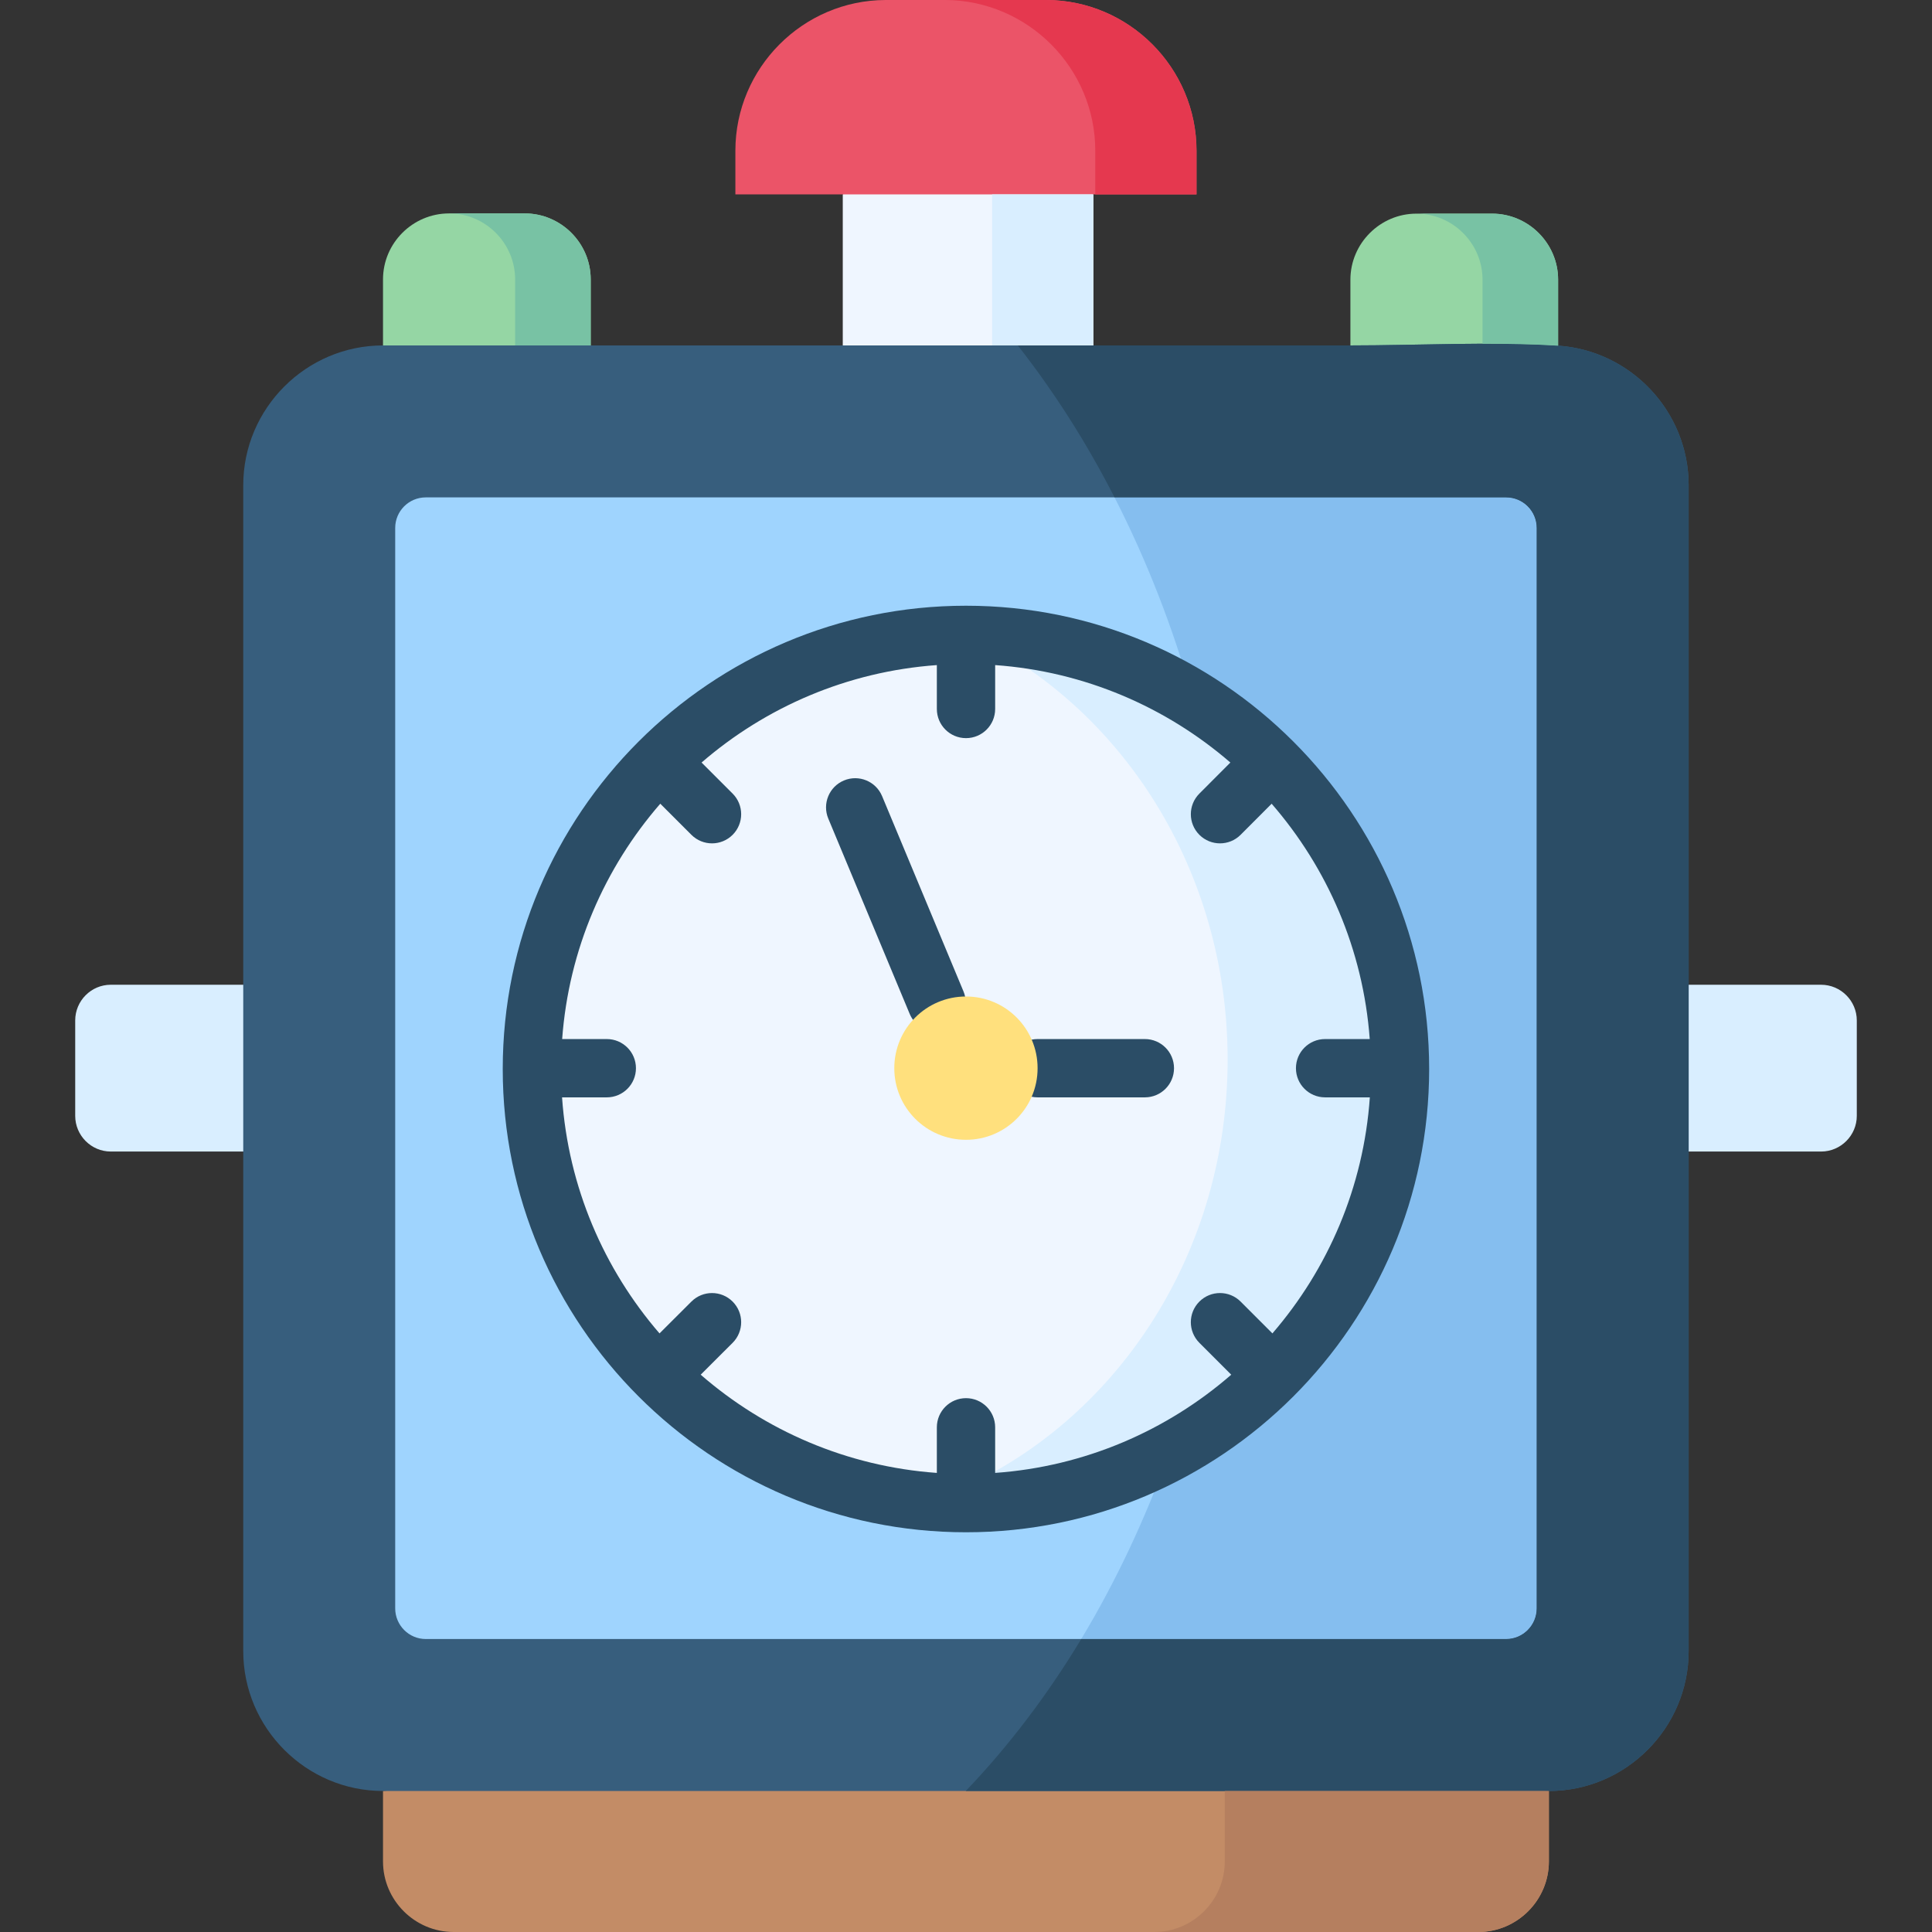<svg id="Capa_1" enable-background="new 0 0 512 512" height="512" viewBox="0 0 512 512" width="512" xmlns="http://www.w3.org/2000/svg"><rect x="0" y="0" width="512" height="512" fill="#333333" stroke="none"/><g><g><path clip-rule="evenodd" d="m259.434 110.401 30.312-18.859v-40.031l-33.202-19.747-33.202 19.747v40.031z" fill="#eff6ff" fill-rule="evenodd"/></g><g><path clip-rule="evenodd" d="m19.931 295.713c0 5.196 4.23 9.456 9.426 9.456h45.407v-44.2h-45.407c-5.196 0-9.426 4.26-9.426 9.456z" fill="#d9eeff" fill-rule="evenodd"/></g><g><path clip-rule="evenodd" d="m120.201 512h271.567c10.272 0 18.701-8.399 18.701-18.701v-18.671l-157.044-15.167-151.924 15.167v18.671c0 10.302 8.429 18.701 18.7 18.701z" fill="#c38c66" fill-rule="evenodd"/></g><g><path clip-rule="evenodd" d="m437.206 305.17h45.407c5.196 0 9.456-4.26 9.456-9.456v-25.287c0-5.196-4.26-9.456-9.456-9.456h-45.407z" fill="#d9eeff" fill-rule="evenodd"/></g><g><path clip-rule="evenodd" d="m357.872 101.844h52.597c.816 0 1.631.03 2.447.06v-27.794c0-9.607-7.885-17.493-17.492-17.493h-20.06c-9.607 0-17.492 7.885-17.492 17.493z" fill="#95d6a4" fill-rule="evenodd"/></g><g><path clip-rule="evenodd" d="m101.501 101.844h55.044v-27.795c0-9.638-7.885-17.493-17.492-17.493h-20.03c-9.637 0-17.522 7.855-17.522 17.493z" fill="#95d6a4" fill-rule="evenodd"/></g><g><path clip-rule="evenodd" d="m234.671 51.511h42.628 12.447 27.341v-11.571c0-21.934-17.885-39.88-39.788-39.94h-42.628c-21.903.06-39.788 18.006-39.788 39.94v11.571h28.459z" fill="#eb5468" fill-rule="evenodd"/></g><g><path clip-rule="evenodd" d="m64.462 128.582v132.388 44.2 132.388c0 20.393 16.676 37.07 37.039 37.07h308.968c20.362 0 37.039-16.677 37.039-37.07v-132.388-44.2-132.388c0-19.547-15.347-35.68-34.592-36.979-17.039-1.118-37.613-.06-55.044-.06h-68.126-66.404-66.797-55.044c-20.362-.001-37.039 16.676-37.039 37.039z" fill="#375e7d" fill-rule="evenodd"/></g><g><path clip-rule="evenodd" d="m104.733 139.911v286.318c0 4.471 3.625 8.127 8.097 8.127h286.31c4.471 0 8.097-3.656 8.097-8.127v-286.318c0-4.471-3.625-8.097-8.097-8.097h-286.31c-4.471 0-8.097 3.626-8.097 8.097z" fill="#9fd4fe" fill-rule="evenodd"/></g><g><path clip-rule="evenodd" d="m140.956 283.296c0 63.535 51.51 115.047 115.044 115.047s115.013-51.511 115.013-115.047-51.479-115.046-115.013-115.046-115.044 51.511-115.044 115.046z" fill="#eff6ff" fill-rule="evenodd"/></g><g><path clip-rule="evenodd" d="m407.236 426.229v-286.318c0-4.471-3.625-8.097-8.097-8.097h-103.774c8.429 16.465 15.468 34.381 20.815 53.415 32.9 20.242 54.833 56.587 54.833 98.068 0 44.079-24.773 82.357-61.177 101.693-6.375 17.704-14.199 34.26-23.293 49.366h112.597c4.471 0 8.096-3.656 8.096-8.127z" fill="#85beef" fill-rule="evenodd"/></g><g><path clip-rule="evenodd" d="m295.365 131.814h103.775c4.471 0 8.097 3.625 8.097 8.097v286.318c0 4.471-3.625 8.127-8.097 8.127h-112.597c-9.033 14.955-19.305 28.46-30.604 40.272h154.529c20.362 0 37.039-16.677 37.039-37.07v-132.388-44.2-132.388c0-19.547-15.347-35.68-34.592-36.979-17.039-1.118-37.613-.06-55.044-.06h-68.065-.06-20.03c2.628 3.323 5.166 6.767 7.643 10.302 6.556 9.335 12.568 19.335 18.006 29.969z" fill="#2b4d66" fill-rule="evenodd"/></g><g><path clip-rule="evenodd" d="m371.013 283.296c0-41.481-21.933-77.826-54.833-98.068-17.25-10.604-37.492-16.798-59.183-16.979 40.271 19.154 68.337 62.357 68.337 112.569 0 50.635-28.549 94.14-69.334 113.053-3.263 1.511-6.586 2.84-9.97 4.048 3.293.272 6.616.423 9.97.423 19.426 0 37.764-4.834 53.836-13.354 36.404-19.334 61.177-57.613 61.177-101.692z" fill="#d9eeff" fill-rule="evenodd"/></g><g><path clip-rule="evenodd" d="m289.746 91.542v-40.031h-12.447-14.381v40.031h6.798z" fill="#d9eeff" fill-rule="evenodd"/></g><g><path clip-rule="evenodd" d="m317.087 39.94c0-21.934-17.885-39.88-39.788-39.94h-26.767c21.873.121 39.727 18.036 39.727 39.94v11.571h26.827v-11.571z" fill="#e5384f" fill-rule="evenodd"/></g><g><path clip-rule="evenodd" d="m156.545 74.049c0-9.638-7.885-17.493-17.492-17.493h-20.03c9.607 0 17.492 7.855 17.492 17.493v17.493h20.03z" fill="#78c2a4" fill-rule="evenodd"/></g><g><path clip-rule="evenodd" d="m412.916 74.11c0-9.607-7.885-17.493-17.492-17.493h-20.06c9.637 0 17.522 7.885 17.522 17.493v16.979c6.888 0 13.655.121 19.939.514h.091z" fill="#78c2a4" fill-rule="evenodd"/></g><g><path clip-rule="evenodd" d="m410.469 474.628h-85.89v18.671c0 10.302-8.429 18.701-18.701 18.701h85.89c10.272 0 18.701-8.399 18.701-18.701z" fill="#b57f5f" fill-rule="evenodd"/></g><g fill="#2b4d66"><path d="m233.767 210.988c-1.642-3.94-6.168-5.802-10.104-4.159-3.939 1.642-5.801 6.165-4.159 10.104l21.571 51.753c1.237 2.967 4.109 4.756 7.135 4.756.991 0 1.998-.192 2.969-.597 3.939-1.642 5.801-6.165 4.159-10.104z"/><path d="m303.401 275.359h-28.429c-4.267 0-7.726 3.459-7.726 7.726s3.459 7.726 7.726 7.726h28.429c4.267 0 7.726-3.459 7.726-7.726s-3.459-7.726-7.726-7.726z"/><path d="m256 160.523c-67.696 0-122.77 55.076-122.77 122.773s55.074 122.773 122.77 122.773c67.679 0 122.74-55.076 122.74-122.773s-55.061-122.773-122.74-122.773zm95.164 130.288h11.856c-1.655 23.814-11.106 45.513-25.818 62.551l-8.428-8.429c-3.017-3.018-7.909-3.017-10.927 0s-3.018 7.909 0 10.927l8.447 8.447c-17.019 14.796-38.728 24.324-62.567 26.029v-12.084c0-4.267-3.459-7.726-7.726-7.726s-7.726 3.459-7.726 7.726v12.084c-23.846-1.705-45.562-11.232-62.586-26.028l8.46-8.442c3.02-3.014 3.026-7.906.012-10.927-3.015-3.02-7.906-3.025-10.927-.012l-8.455 8.437c-14.717-17.038-24.172-38.738-25.827-62.553h11.855c4.267 0 7.726-3.459 7.726-7.726s-3.459-7.726-7.726-7.726h-11.828c1.745-23.759 11.258-45.394 26.005-62.367l8.244 8.245c1.509 1.509 3.486 2.263 5.464 2.263 1.977 0 3.955-.755 5.463-2.263 3.017-3.018 3.018-7.909.001-10.927l-8.23-8.23c16.988-14.679 38.614-24.126 62.35-25.823v11.631c0 4.267 3.459 7.726 7.726 7.726s7.726-3.459 7.726-7.726v-11.631c23.729 1.697 45.348 11.145 62.331 25.824l-8.217 8.235c-3.014 3.021-3.009 7.913.012 10.927 1.508 1.505 3.483 2.257 5.457 2.257 1.98 0 3.96-.757 5.469-2.269l8.218-8.236c14.742 16.973 24.251 38.606 25.996 62.365h-11.829c-4.267 0-7.726 3.459-7.726 7.726-.001 4.266 3.458 7.725 7.725 7.725z"/></g><g><path clip-rule="evenodd" d="m236.997 283.085c0 10.484 8.489 18.973 19.003 18.973 10.483 0 18.973-8.49 18.973-18.973 0-10.514-8.489-19.003-18.973-19.003-10.513 0-19.003 8.489-19.003 19.003z" fill="#ffe07d" fill-rule="evenodd"/></g></g></svg>
